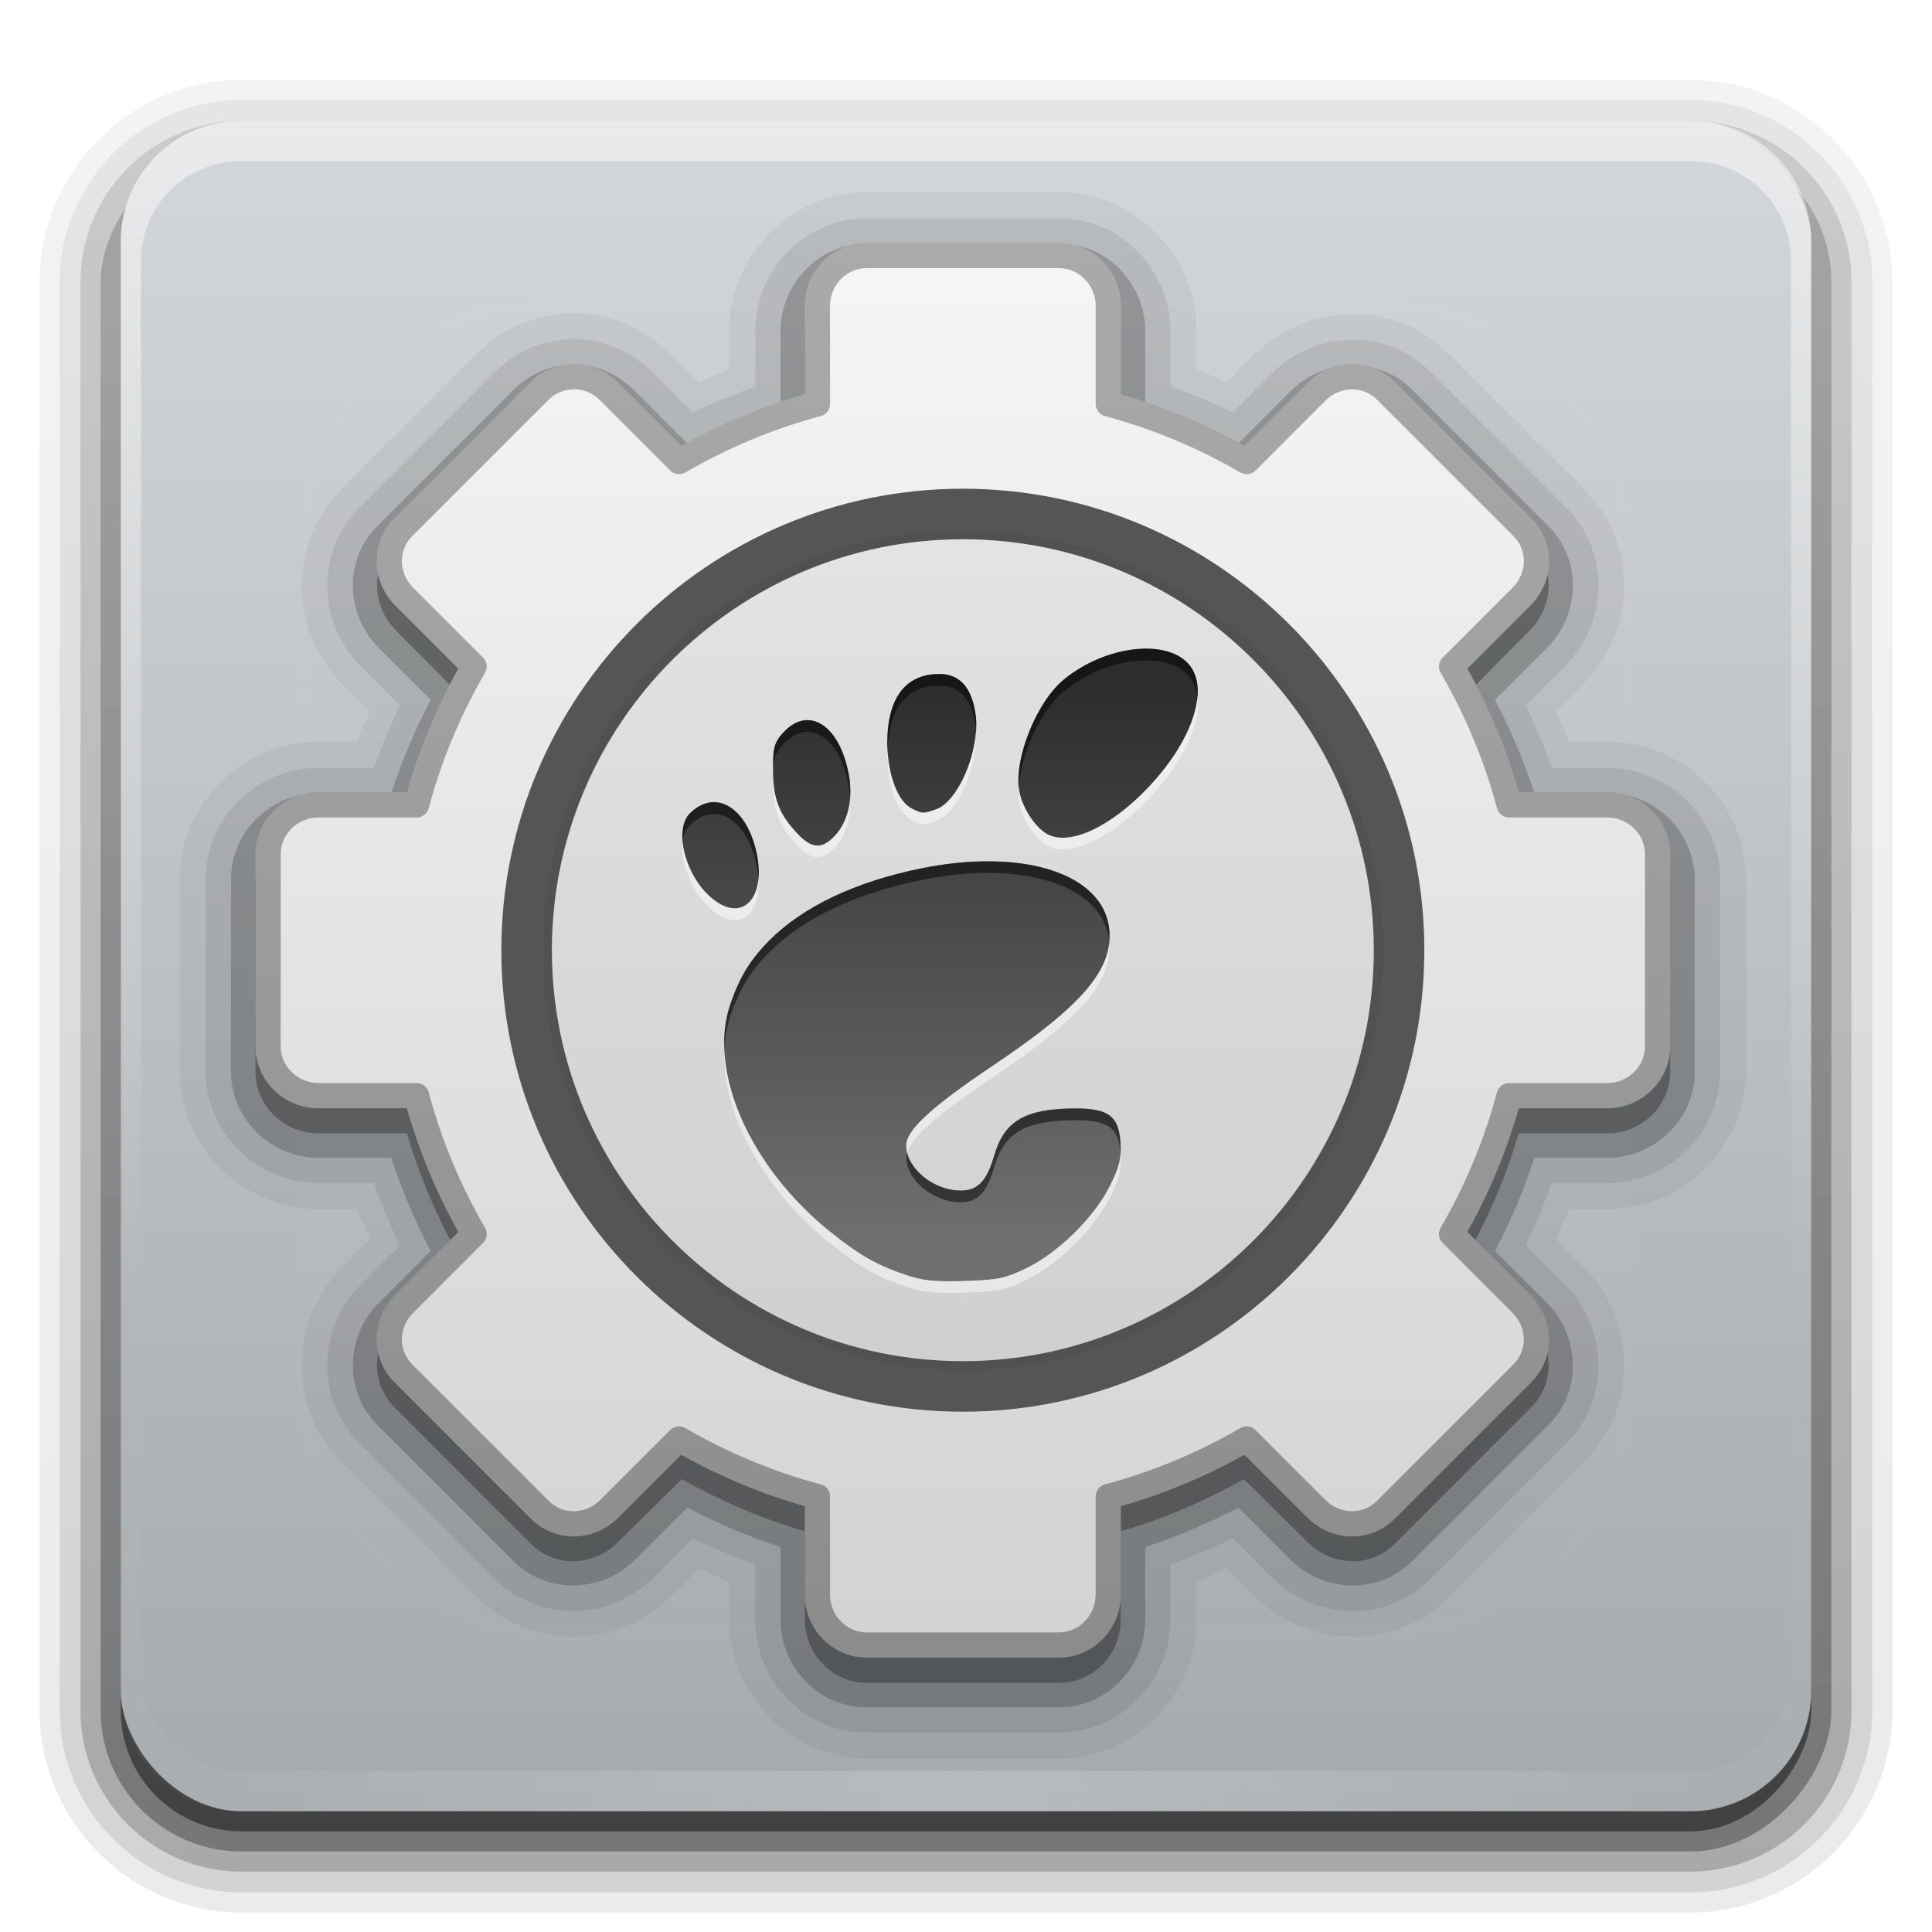 <?xml version="1.0" encoding="UTF-8" standalone="no"?>
<svg
   xmlns:dc="http://purl.org/dc/elements/1.1/"
   xmlns:cc="http://creativecommons.org/ns#"
   xmlns:rdf="http://www.w3.org/1999/02/22-rdf-syntax-ns#"
   xmlns:svg="http://www.w3.org/2000/svg"
   xmlns="http://www.w3.org/2000/svg"
   xmlns:xlink="http://www.w3.org/1999/xlink"
   id="svg2408"
   height="96"
   width="96"
   version="1.0">
  <defs
     id="defs2410">
    <linearGradient
       id="linearGradient4645">
      <stop
         id="stop4641"
         offset="0"
         style="stop-color:#3971ff;stop-opacity:1" />
      <stop
         id="stop4643"
         offset="1"
         style="stop-color:#1848a6;stop-opacity:1" />
    </linearGradient>
    <linearGradient
       gradientTransform="scale(1.006,0.994)"
       gradientUnits="userSpaceOnUse"
       id="ButtonShadow"
       y2="7.017"
       x2="45.448"
       y1="92.54"
       x1="45.448">
      <stop
         offset="0"
         style="stop-color:#000000;stop-opacity:1"
         id="stop3750" />
      <stop
         offset="1"
         style="stop-color:#000000;stop-opacity:0.588"
         id="stop3752" />
    </linearGradient>
    <linearGradient
       id="linearGradient3737">
      <stop
         offset="0"
         style="stop-color:#fefefe;stop-opacity:1"
         id="stop3739" />
      <stop
         offset="1"
         style="stop-color:#fefefe;stop-opacity:0"
         id="stop3741" />
    </linearGradient>
    <linearGradient
       id="linearGradient3700">
      <stop
         offset="0"
         style="stop-color:#a5aaaf;stop-opacity:1"
         id="stop3702" />
      <stop
         offset="1"
         style="stop-color:#d4d7d9;stop-opacity:1"
         id="stop3704" />
    </linearGradient>
    <filter
       id="filter3174"
       color-interpolation-filters="sRGB">
      <feGaussianBlur
         stdDeviation="1.71"
         id="feGaussianBlur3176" />
    </filter>
    <linearGradient
       gradientUnits="userSpaceOnUse"
       xlink:href="#linearGradient3737"
       id="linearGradient3188"
       y2="63.893"
       x2="36.357"
       y1="6"
       x1="36.357" />
    <filter
       id="filter3794"
       color-interpolation-filters="sRGB"
       height="1.384"
       width="1.384"
       y="-0.192"
       x="-0.192">
      <feGaussianBlur
         stdDeviation="5.28"
         id="feGaussianBlur3796" />
    </filter>
    <linearGradient
       gradientUnits="userSpaceOnUse"
       xlink:href="#linearGradient3737"
       id="linearGradient3613"
       y2="138.661"
       x2="48"
       y1="20.221"
       x1="48" />
    <radialGradient
       gradientTransform="matrix(1.157,0,0,0.996,-7.551,0.197)"
       gradientUnits="userSpaceOnUse"
       xlink:href="#linearGradient3737"
       id="radialGradient3619"
       fy="90.172"
       fx="48"
       r="42"
       cy="90.172"
       cx="48" />
    <clipPath
       id="clipPath3613">
      <rect
         style="fill:#fefefe;fill-opacity:1;fill-rule:nonzero;stroke:none"
         id="rect3615"
         y="6"
         x="6"
         ry="6"
         rx="6"
         height="84"
         width="84" />
    </clipPath>
    <linearGradient
       gradientUnits="userSpaceOnUse"
       xlink:href="#linearGradient3700"
       id="linearGradient3617"
       y2="5.988"
       x2="48"
       y1="90"
       x1="48" />
    <linearGradient
       gradientTransform="matrix(1.006,0,0,0.994,100,0)"
       gradientUnits="userSpaceOnUse"
       id="ButtonShadow-0"
       y2="7.017"
       x2="45.448"
       y1="92.54"
       x1="45.448">
      <stop
         offset="0"
         style="stop-color:#000000;stop-opacity:1"
         id="stop3750-8" />
      <stop
         offset="1"
         style="stop-color:#000000;stop-opacity:0.588"
         id="stop3752-5" />
    </linearGradient>
    <linearGradient
       gradientTransform="matrix(1.024,0,0,1.012,-1.143,-98.071)"
       gradientUnits="userSpaceOnUse"
       xlink:href="#ButtonShadow-0"
       id="linearGradient3780"
       y2="90.239"
       x2="32.251"
       y1="6.132"
       x1="32.251" />
    <linearGradient
       gradientTransform="matrix(1.024,0,0,1.012,-1.143,-98.071)"
       gradientUnits="userSpaceOnUse"
       xlink:href="#ButtonShadow-0"
       id="linearGradient3772"
       y2="90.239"
       x2="32.251"
       y1="6.132"
       x1="32.251" />
    <linearGradient
       gradientTransform="matrix(1.024,0,0,1.012,-1.143,-98.071)"
       gradientUnits="userSpaceOnUse"
       xlink:href="#ButtonShadow-0"
       id="linearGradient3725"
       y2="90.239"
       x2="32.251"
       y1="6.132"
       x1="32.251" />
    <linearGradient
       gradientTransform="translate(0,-97)"
       gradientUnits="userSpaceOnUse"
       xlink:href="#ButtonShadow-0"
       id="linearGradient3721"
       y2="90.239"
       x2="32.251"
       y1="6.132"
       x1="32.251" />
    <linearGradient
       gradientTransform="matrix(1.024,0,0,1.012,-1.143,-98.071)"
       gradientUnits="userSpaceOnUse"
       xlink:href="#ButtonShadow-0"
       id="linearGradient3026"
       y2="90.239"
       x2="32.251"
       y1="6.132"
       x1="32.251" />
    <linearGradient
       gradientTransform="matrix(0,1,-1,0,97,1)"
       gradientUnits="userSpaceOnUse"
       xlink:href="#linearGradient4086"
       id="linearGradient4111"
       y2="49"
       x2="72"
       y1="49"
       x1="-41" />
    <linearGradient
       id="linearGradient4086">
      <stop
         offset="0"
         style="stop-color:#bebebe;stop-opacity:1"
         id="stop4088" />
      <stop
         offset="1"
         style="stop-color:#ebebeb;stop-opacity:1"
         id="stop4098" />
    </linearGradient>
    <radialGradient
       gradientUnits="userSpaceOnUse"
       xlink:href="#linearGradient3841-9"
       id="radialGradient3847-1"
       fy="44"
       fx="48"
       r="16"
       cy="44"
       cx="48" />
    <linearGradient
       id="linearGradient3841-9">
      <stop
         offset="0"
         style="stop-color:#fefefe;stop-opacity:1"
         id="stop3843-9" />
      <stop
         offset="0.5"
         style="stop-color:#fefefe;stop-opacity:0.336"
         id="stop3849-7" />
      <stop
         offset="1"
         style="stop-color:#000000;stop-opacity:0.168"
         id="stop3845-4" />
    </linearGradient>
    <linearGradient
       gradientTransform="matrix(0,-1,1,0,0,97)"
       gradientUnits="userSpaceOnUse"
       xlink:href="#linearGradient3851-2"
       id="linearGradient3857-9"
       y2="48"
       x2="120"
       y1="48"
       x1="15" />
    <linearGradient
       id="linearGradient3851-2">
      <stop
         offset="0"
         style="stop-color:#000000;stop-opacity:1"
         id="stop3853-9" />
      <stop
         offset="1"
         style="stop-color:#000000;stop-opacity:0"
         id="stop3855-4" />
    </linearGradient>
    <linearGradient
       gradientTransform="matrix(0,-1,1,0,-1,97)"
       gradientUnits="userSpaceOnUse"
       xlink:href="#linearGradient4086"
       id="linearGradient4223"
       y2="49"
       x2="80"
       y1="49"
       x1="16" />
    <linearGradient
       xlink:href="#LO"
       id="linearGradient4586"
       gradientUnits="userSpaceOnUse"
       gradientTransform="matrix(0.209,0,0,0.207,-53.554,-1.035)"
       x1="319.208"
       y1="235.149"
       x2="657.653"
       y2="269.494" />
    <linearGradient
       id="LO"
       gradientUnits="userSpaceOnUse"
       x1="319.208"
       y1="235.149"
       x2="657.653"
       y2="269.494">
      <stop
         style="stop-color:#e54c18"
         offset="0"
         id="stop12" />
      <stop
         style="stop-color:#fec350"
         offset="1"
         id="stop14" />
    </linearGradient>
    <linearGradient
       xlink:href="#a-5"
       id="linearGradient4582"
       x1="10.973"
       y1="24"
       x2="36.937"
       y2="24"
       gradientUnits="userSpaceOnUse"
       gradientTransform="matrix(2.374,0,0,2.376,-8.677,-8.035)" />
    <linearGradient
       gradientUnits="userSpaceOnUse"
       x2="0"
       y2="503.8"
       y1="542.8"
       id="a-5">
      <stop
         stop-color="#2a2c2f"
         id="stop21" />
      <stop
         stop-color="#424649"
         offset="1"
         id="stop23" />
    </linearGradient>
    <filter
       style="color-interpolation-filters:sRGB"
       id="filter4244">
      <feGaussianBlur
         id="feGaussianBlur4246"
         stdDeviation="1.568" />
    </filter>
    <linearGradient
       gradientTransform="matrix(0.822,0,0,0.822,-61.071,53.381)"
       gradientUnits="userSpaceOnUse"
       xlink:href="#linearGradient7450"
       id="linearGradient3846"
       y2="5.597"
       x2="57.518"
       y1="90"
       x1="57.518" />
    <linearGradient
       id="linearGradient7450">
      <stop
         offset="0"
         style="stop-color:#e3e3e3;stop-opacity:1"
         id="stop7452" />
      <stop
         offset="1"
         style="stop-color:#939393;stop-opacity:1"
         id="stop7454" />
    </linearGradient>
    <linearGradient
       gradientUnits="userSpaceOnUse"
       y2="48.215"
       x2="77.643"
       y1="48.215"
       x1="17.659"
       id="linearGradient4583"
       xlink:href="#linearGradient7450" />
    <linearGradient
       gradientUnits="userSpaceOnUse"
       y2="48.215"
       x2="77.643"
       y1="48.215"
       x1="17.659"
       id="linearGradient4591"
       xlink:href="#linearGradient3841-9" />
    <linearGradient
       gradientTransform="matrix(0.695,0,0,0.693,17.631,13.305)"
       gradientUnits="userSpaceOnUse"
       xlink:href="#ButtonShadow"
       id="linearGradient2905"
       y2="76.444"
       x2="36.182"
       y1="19.556"
       x1="36.182" />
    <linearGradient
       gradientUnits="userSpaceOnUse"
       y2="71.915"
       x2="-27.488"
       y1="81.472"
       x1="-27.42"
       id="linearGradient4647"
       xlink:href="#linearGradient4645" />
    <linearGradient
       xlink:href="#o"
       x1="86.133"
       y1="105.1"
       gradientTransform="matrix(0.341,0,0,0.341,34.783,94.593)"
       x2="84.639"
       gradientUnits="userSpaceOnUse"
       y2="20.895"
       id="q">
      <stop
         id="stop27"
         offset="0"
         stop-color="#e5e5e5" />
      <stop
         id="stop29"
         offset="1"
         stop-color="#ababab" />
    </linearGradient>
    <linearGradient
       x1="20.759"
       y1="1"
       gradientTransform="matrix(1.051,0,0,1.051,31.383,91.904)"
       x2="20.759"
       gradientUnits="userSpaceOnUse"
       y2="45.017"
       id="p">
      <stop
         id="stop32"
         offset="0"
         stop-color="#f6f6f6" />
      <stop
         id="stop34"
         offset="1"
         stop-color="#d2d2d2" />
    </linearGradient>
    <linearGradient
       x1="37.201"
       y1="1"
       gradientTransform="matrix(1.051,0,0,1.051,31.383,91.904)"
       x2="37.201"
       gradientUnits="userSpaceOnUse"
       y2="45"
       id="o">
      <stop
         id="stop37"
         offset="0"
         stop-color="#aaa" />
      <stop
         id="stop39"
         offset="1"
         stop-color="#8c8c8c" />
    </linearGradient>
    <linearGradient
       y2="45"
       x2="37.201"
       y1="1"
       x1="37.201"
       gradientTransform="matrix(1.051,0,0,1.051,31.383,91.904)"
       gradientUnits="userSpaceOnUse"
       id="linearGradient4765"
       xlink:href="#o" />
  </defs>
  <g
     style="display:none"
     id="layer2">
    <rect
       style="opacity:0.9;fill:url(#ButtonShadow);fill-opacity:1;fill-rule:nonzero;stroke:none;filter:url(#filter3174)"
       id="rect3745"
       y="7"
       x="5"
       ry="6"
       rx="6"
       height="85"
       width="86" />
  </g>
  <g
     id="layer3">
    <path
       style="opacity:0.08;fill:url(#linearGradient3026);fill-opacity:1;fill-rule:nonzero;stroke:none;display:inline"
       id="path3786"
       transform="scale(1,-1)"
       d="m 12,-95.031 c -5.511,0 -10.031,4.52 -10.031,10.031 l 0,71 c 0,5.511 4.52,10.031 10.031,10.031 l 72,0 c 5.511,0 10.031,-4.52 10.031,-10.031 l 0,-71 c 0,-5.511 -4.52,-10.031 -10.031,-10.031 l -72,0 z" />
    <path
       style="opacity:0.1;fill:url(#linearGradient3780);fill-opacity:1;fill-rule:nonzero;stroke:none;display:inline"
       id="path3778"
       transform="scale(1,-1)"
       d="m 12,-94.031 c -4.972,0 -9.031,4.06 -9.031,9.031 l 0,71 c 0,4.972 4.06,9.031 9.031,9.031 l 72,0 c 4.972,0 9.031,-4.06 9.031,-9.031 l 0,-71 c 0,-4.972 -4.06,-9.031 -9.031,-9.031 l -72,0 z" />
    <path
       style="opacity:0.2;fill:url(#linearGradient3772);fill-opacity:1;fill-rule:nonzero;stroke:none;display:inline"
       id="path3770"
       transform="scale(1,-1)"
       d="m 12,-93 c -4.409,0 -8,3.591 -8,8 l 0,71 c 0,4.409 3.591,8 8,8 l 72,0 c 4.409,0 8,-3.591 8,-8 l 0,-71 c 0,-4.409 -3.591,-8 -8,-8 l -72,0 z" />
    <rect
       style="opacity:0.3;fill:url(#linearGradient3725);fill-opacity:1;fill-rule:nonzero;stroke:none;display:inline"
       id="rect3723"
       transform="scale(1,-1)"
       y="-92"
       x="5"
       ry="7"
       rx="7"
       height="85"
       width="86" />
    <rect
       style="opacity:0.45;fill:url(#linearGradient3721);fill-opacity:1;fill-rule:nonzero;stroke:none;display:inline"
       id="rect3716"
       transform="scale(1,-1)"
       y="-91"
       x="6"
       ry="6"
       rx="6"
       height="84"
       width="84" />
  </g>
  <g
     id="layer1">
    <rect
       style="fill:url(#linearGradient3617);fill-opacity:1;fill-rule:nonzero;stroke:none"
       id="rect2419"
       y="6"
       x="6"
       ry="6"
       rx="6"
       height="84"
       width="84" />
    <path
       style="opacity:0.5;fill:url(#linearGradient3188);fill-opacity:1;fill-rule:nonzero;stroke:none"
       id="rect3728"
       d="M 12,6 C 8.676,6 6,8.676 6,12 l 0,2 0,68 0,2 c 0,0.335 0.041,0.651 0.094,0.969 0.049,0.296 0.097,0.597 0.188,0.875 0.01,0.03 0.021,0.064 0.031,0.094 0.099,0.288 0.235,0.547 0.375,0.812 0.145,0.274 0.316,0.536 0.5,0.781 0.184,0.246 0.374,0.473 0.594,0.688 0.44,0.428 0.943,0.815 1.5,1.094 0.279,0.14 0.573,0.247 0.875,0.344 -0.256,-0.1 -0.487,-0.236 -0.719,-0.375 -0.007,-0.004 -0.024,0.004 -0.031,0 -0.032,-0.019 -0.062,-0.043 -0.094,-0.062 -0.12,-0.077 -0.231,-0.164 -0.344,-0.25 -0.106,-0.081 -0.213,-0.161 -0.312,-0.25 C 8.478,88.557 8.309,88.373 8.156,88.188 8.049,88.057 7.938,87.922 7.844,87.781 7.819,87.743 7.805,87.695 7.781,87.656 7.716,87.553 7.651,87.452 7.594,87.344 7.493,87.149 7.388,86.928 7.312,86.719 7.305,86.697 7.289,86.678 7.281,86.656 7.249,86.564 7.245,86.469 7.219,86.375 7.188,86.268 7.148,86.172 7.125,86.062 7.052,85.721 7,85.364 7,85 L 7,83 7,15 7,13 C 7,10.218 9.218,8 12,8 l 2,0 68,0 2,0 c 2.782,0 5,2.218 5,5 l 0,2 0,68 0,2 c 0,0.364 -0.052,0.721 -0.125,1.062 -0.044,0.207 -0.088,0.398 -0.156,0.594 -0.008,0.022 -0.023,0.041 -0.031,0.062 -0.063,0.174 -0.138,0.367 -0.219,0.531 -0.042,0.083 -0.079,0.17 -0.125,0.25 -0.055,0.097 -0.127,0.188 -0.188,0.281 -0.094,0.141 -0.205,0.276 -0.312,0.406 -0.143,0.174 -0.303,0.347 -0.469,0.5 -0.011,0.01 -0.02,0.021 -0.031,0.031 -0.138,0.126 -0.285,0.234 -0.438,0.344 -0.103,0.073 -0.204,0.153 -0.312,0.219 -0.007,0.004 -0.024,-0.004 -0.031,0 -0.232,0.139 -0.463,0.275 -0.719,0.375 0.302,-0.097 0.596,-0.204 0.875,-0.344 0.557,-0.279 1.06,-0.666 1.5,-1.094 0.22,-0.214 0.409,-0.442 0.594,-0.688 0.184,-0.246 0.355,-0.508 0.5,-0.781 0.14,-0.265 0.276,-0.525 0.375,-0.812 0.01,-0.031 0.021,-0.063 0.031,-0.094 0.09,-0.278 0.139,-0.579 0.188,-0.875 C 89.959,84.651 90,84.335 90,84 l 0,-2 0,-68 0,-2 C 90,8.676 87.324,6 84,6 L 12,6 z" />
    <path
       style="opacity:0.2;fill:url(#radialGradient3619);fill-opacity:1;fill-rule:nonzero;stroke:none"
       id="path3615"
       d="M 12,90 C 8.676,90 6,87.324 6,84 L 6,82 6,14 6,12 c 0,-0.335 0.041,-0.651 0.094,-0.969 0.049,-0.296 0.097,-0.597 0.188,-0.875 C 6.291,10.126 6.302,10.093 6.312,10.062 6.411,9.775 6.547,9.515 6.688,9.25 6.832,8.976 7.003,8.714 7.188,8.469 7.372,8.223 7.561,7.995 7.781,7.781 8.221,7.353 8.724,6.967 9.281,6.688 9.56,6.548 9.855,6.441 10.156,6.344 9.9,6.444 9.67,6.58 9.438,6.719 c -0.007,0.004 -0.024,-0.004 -0.031,0 -0.032,0.019 -0.062,0.043 -0.094,0.062 -0.12,0.077 -0.231,0.164 -0.344,0.25 -0.106,0.081 -0.213,0.161 -0.312,0.25 C 8.478,7.443 8.309,7.627 8.156,7.812 8.049,7.943 7.938,8.078 7.844,8.219 7.819,8.257 7.805,8.305 7.781,8.344 7.716,8.447 7.651,8.548 7.594,8.656 7.493,8.851 7.388,9.072 7.312,9.281 7.305,9.303 7.289,9.322 7.281,9.344 7.249,9.436 7.245,9.531 7.219,9.625 7.188,9.732 7.148,9.828 7.125,9.938 7.052,10.279 7,10.636 7,11 l 0,2 0,68 0,2 c 0,2.782 2.218,5 5,5 l 2,0 68,0 2,0 c 2.782,0 5,-2.218 5,-5 l 0,-2 0,-68 0,-2 C 89,10.636 88.948,10.279 88.875,9.938 88.831,9.731 88.787,9.54 88.719,9.344 88.711,9.322 88.695,9.303 88.688,9.281 88.625,9.108 88.549,8.914 88.469,8.75 88.427,8.667 88.39,8.58 88.344,8.5 88.289,8.403 88.217,8.312 88.156,8.219 88.062,8.078 87.951,7.943 87.844,7.812 87.701,7.638 87.541,7.466 87.375,7.312 87.364,7.302 87.355,7.291 87.344,7.281 87.205,7.156 87.059,7.047 86.906,6.938 86.804,6.864 86.702,6.784 86.594,6.719 c -0.007,-0.004 -0.024,0.004 -0.031,0 -0.232,-0.139 -0.463,-0.275 -0.719,-0.375 0.302,0.097 0.596,0.204 0.875,0.344 0.557,0.279 1.06,0.666 1.5,1.094 0.22,0.214 0.409,0.442 0.594,0.688 0.184,0.246 0.355,0.508 0.5,0.781 0.14,0.265 0.276,0.525 0.375,0.812 0.01,0.031 0.021,0.063 0.031,0.094 0.09,0.278 0.139,0.579 0.188,0.875 C 89.959,11.349 90,11.665 90,12 l 0,2 0,68 0,2 c 0,3.324 -2.676,6 -6,6 l -72,0 z" />
  </g>
  <g
     id="layer5">
    <rect
       style="opacity:0.1;fill:url(#linearGradient3613);fill-opacity:1;fill-rule:nonzero;stroke:#fefefe;stroke-width:0.5;stroke-linecap:round;stroke-linejoin:miter;stroke-miterlimit:4;stroke-dasharray:none;stroke-dashoffset:0;stroke-opacity:1;filter:url(#filter3794)"
       id="rect3171"
       clip-path="url(#clipPath3613)"
       y="15"
       x="15"
       ry="12"
       rx="12"
       height="66"
       width="66" />
  </g>
  <g
     id="layer3-3"
     transform="matrix(1.217,0,0,1.217,-11.119,-9.626)">
    <g
       transform="matrix(2,0,0,2,-18.993,-23.501)"
       id="g4688" />
    <g
       transform="matrix(1.255,0,0,1.255,-22.602,-98.978)"
       id="g4755">
      <path
         style="display:block;opacity:0.05;stroke-width:0.822"
         d="m 53.481,91.426 c -2.492,0 -4.469,2.089 -4.469,4.52 v 1.233 c -0.332,0.129 -0.65,0.291 -0.976,0.437 l -0.898,-0.898 c -0.727,-0.727 -1.818,-1.35 -3.133,-1.361 -1.149,-0.01 -2.307,0.432 -3.185,1.31 l -4.444,4.442 c -1.765,1.765 -1.647,4.619 0.051,6.318 l 0.899,0.899 c -0.146,0.326 -0.308,0.644 -0.437,0.976 h -1.233 c -2.431,0 -4.52,1.977 -4.52,4.469 v 6.267 c 0,2.492 2.089,4.469 4.52,4.469 h 1.233 c 0.129,0.332 0.291,0.65 0.437,0.976 l -0.899,0.899 c -1.699,1.699 -1.817,4.553 -0.051,6.318 l 4.443,4.443 c 1.765,1.765 4.619,1.648 6.318,-0.051 l 0.899,-0.9 c 0.326,0.145 0.644,0.307 0.976,0.436 v 1.233 c 0,2.431 1.977,4.52 4.469,4.52 h 6.267 c 2.492,0 4.469,-2.089 4.469,-4.52 v -1.233 c 0.332,-0.129 0.65,-0.291 0.976,-0.437 l 0.899,0.899 c 1.699,1.699 4.553,1.817 6.318,0.051 l 4.442,-4.444 c 1.765,-1.765 1.647,-4.619 -0.051,-6.318 l -0.898,-0.899 c 0.145,-0.326 0.307,-0.644 0.436,-0.976 h 1.233 c 2.431,0 4.52,-1.977 4.52,-4.469 v -6.267 c 0,-2.491 -2.089,-4.469 -4.52,-4.469 h -1.233 c -0.129,-0.334 -0.292,-0.652 -0.437,-0.977 l 0.899,-0.899 c 1.699,-1.699 1.817,-4.553 0.051,-6.318 l -4.444,-4.442 c -1.765,-1.765 -4.619,-1.648 -6.318,0.051 l -0.899,0.898 c -0.326,-0.145 -0.644,-0.307 -0.976,-0.436 v -1.233 c 0,-2.431 -1.977,-4.52 -4.469,-4.52 h -6.267 z m 3.133,21.524 c 2.233,0 3.955,1.722 3.955,3.955 0,2.233 -1.722,3.955 -3.955,3.955 -2.233,0 -3.955,-1.722 -3.955,-3.955 0,-2.233 1.722,-3.955 3.955,-3.955 z"
         display="block"
         id="path108" />
      <path
         style="display:block;opacity:0.08;stroke-width:0.822"
         d="m 53.481,92.273 c -2.026,0 -3.621,1.69 -3.621,3.673 v 1.798 c -0.696,0.252 -1.375,0.528 -2.029,0.848 l -1.285,-1.285 c -0.599,-0.599 -1.484,-1.096 -2.543,-1.105 -0.937,-0.007 -1.881,0.34 -2.594,1.054 l -4.443,4.443 c -1.431,1.431 -1.33,3.755 0.051,5.137 l 1.284,1.284 c -0.32,0.654 -0.596,1.333 -0.848,2.029 h -1.798 c -1.983,0 -3.673,1.595 -3.673,3.621 v 6.267 c 0,2.026 1.69,3.621 3.673,3.621 h 1.798 c 0.252,0.696 0.528,1.375 0.848,2.029 l -1.284,1.284 c -1.381,1.381 -1.483,3.706 -0.051,5.137 l 4.443,4.443 c 1.431,1.431 3.755,1.33 5.137,-0.051 l 1.284,-1.284 c 0.654,0.32 1.333,0.596 2.029,0.848 v 1.798 c 0,1.983 1.595,3.673 3.621,3.673 h 6.267 c 2.026,0 3.621,-1.69 3.621,-3.673 v -1.798 c 0.696,-0.252 1.375,-0.528 2.029,-0.848 l 1.285,1.284 c 1.382,1.382 3.706,1.482 5.137,0.051 l 4.443,-4.443 c 1.431,-1.431 1.33,-3.755 -0.051,-5.137 l -1.285,-1.285 c 0.32,-0.654 0.596,-1.333 0.848,-2.029 h 1.798 c 1.983,0 3.673,-1.595 3.673,-3.621 v -6.267 c 0,-2.026 -1.69,-3.621 -3.673,-3.621 h -1.798 c -0.252,-0.696 -0.528,-1.376 -0.847,-2.03 l 1.284,-1.284 c 1.381,-1.381 1.483,-3.706 0.051,-5.137 l -4.443,-4.443 c -1.431,-1.431 -3.755,-1.33 -5.137,0.051 l -1.284,1.284 c -0.654,-0.319 -1.334,-0.595 -2.029,-0.847 v -1.798 c 0,-1.983 -1.595,-3.673 -3.621,-3.673 h -6.267 z m 3.133,19.828 c 2.676,0 4.803,2.127 4.803,4.803 0,2.676 -2.127,4.803 -4.803,4.803 -2.676,0 -4.803,-2.127 -4.803,-4.803 0,-2.676 2.127,-4.803 4.803,-4.803 z"
         display="block"
         id="path110" />
      <path
         style="display:block;opacity:0.2;stroke-width:0.822"
         d="m 53.481,93.095 c -1.56,0 -2.8,1.315 -2.8,2.851 v 2.363 c -1.054,0.344 -2.071,0.78 -3.031,1.284 l -1.695,-1.695 c -0.48,-0.48 -1.16,-0.867 -1.952,-0.873 -0.72,-0.006 -1.451,0.27 -2.003,0.822 l -4.443,4.443 c -1.098,1.098 -1.017,2.887 0.051,3.955 l 1.695,1.695 c -0.504,0.959 -0.94,1.976 -1.284,3.031 h -2.363 c -1.536,0 -2.851,1.24 -2.851,2.8 v 6.267 c 0,1.56 1.315,2.8 2.851,2.8 h 2.363 c 0.344,1.054 0.78,2.071 1.284,3.031 l -1.695,1.695 c -1.069,1.069 -1.149,2.858 -0.051,3.955 l 4.443,4.443 c 1.098,1.098 2.887,1.017 3.955,-0.051 l 1.695,-1.695 c 0.959,0.504 1.976,0.94 3.031,1.284 v 2.363 c 0,1.536 1.24,2.851 2.8,2.851 h 6.267 c 1.56,0 2.8,-1.315 2.8,-2.851 v -2.363 c 1.054,-0.344 2.071,-0.78 3.031,-1.284 l 1.695,1.695 c 1.069,1.069 2.858,1.149 3.955,0.051 l 4.443,-4.443 c 1.098,-1.098 1.017,-2.887 -0.051,-3.955 l -1.695,-1.695 c 0.504,-0.959 0.94,-1.976 1.284,-3.031 h 2.363 c 1.536,0 2.851,-1.24 2.851,-2.8 v -6.267 c 0,-1.56 -1.315,-2.8 -2.851,-2.8 h -2.363 c -0.344,-1.054 -0.78,-2.071 -1.284,-3.031 l 1.695,-1.695 c 1.069,-1.069 1.149,-2.858 0.051,-3.955 l -4.442,-4.445 c -1.098,-1.098 -2.887,-1.017 -3.955,0.051 l -1.695,1.695 c -0.958,-0.505 -1.975,-0.94 -3.03,-1.285 v -2.363 c 0,-1.536 -1.24,-2.851 -2.8,-2.851 h -6.267 z m 3.133,18.184 c 3.121,0 5.625,2.504 5.625,5.625 0,3.121 -2.504,5.625 -5.625,5.625 -3.121,0 -5.625,-2.504 -5.625,-5.625 0,-3.121 2.504,-5.625 5.625,-5.625 z"
         display="block"
         id="path112" />
      <path
         style="display:block;opacity:0.3;stroke-width:0.822"
         d="m 53.481,93.892 c -1.12,0 -2.004,0.935 -2.004,2.055 v 2.877 c -1.412,0.404 -2.753,0.993 -4.007,1.695 l -2.08,-2.055 c -0.375,-0.375 -0.848,-0.638 -1.387,-0.642 -0.518,-0.004 -1.038,0.19 -1.438,0.591 l -4.443,4.443 c -0.79,0.79 -0.734,2.04 0.051,2.825 l 2.055,2.08 c -0.702,1.254 -1.291,2.595 -1.695,4.007 h -2.877 c -1.12,0 -2.055,0.884 -2.055,2.003 v 6.267 c 0,1.119 0.935,2.003 2.055,2.003 h 2.877 c 0.404,1.412 0.993,2.753 1.695,4.007 l -2.055,2.08 c -0.785,0.785 -0.841,2.036 -0.051,2.825 l 4.443,4.443 c 0.79,0.79 2.04,0.734 2.825,-0.051 l 2.08,-2.055 c 1.254,0.703 2.595,1.292 4.007,1.695 v 2.877 c 0,1.12 0.884,2.055 2.003,2.055 h 6.267 c 1.119,0 2.003,-0.935 2.003,-2.055 v -2.877 c 1.412,-0.404 2.753,-0.993 4.007,-1.695 l 2.08,2.055 c 0.785,0.785 2.036,0.841 2.825,0.051 l 4.443,-4.443 c 0.79,-0.79 0.734,-2.04 -0.051,-2.825 l -2.055,-2.08 c 0.702,-1.254 1.291,-2.595 1.695,-4.007 h 2.877 c 1.12,0 2.055,-0.884 2.055,-2.003 v -6.267 c 0,-1.119 -0.935,-2.003 -2.055,-2.003 h -2.877 c -0.404,-1.412 -0.993,-2.753 -1.695,-4.007 l 2.055,-2.08 c 0.785,-0.785 0.841,-2.036 0.051,-2.825 l -4.443,-4.443 c -0.79,-0.79 -2.04,-0.734 -2.825,0.051 l -2.08,2.055 C 64.503,99.818 63.163,99.228 61.751,98.825 v -2.877 c 0,-1.12 -0.884,-2.055 -2.003,-2.055 h -6.267 z m 3.133,16.592 c 3.547,0 6.421,2.874 6.421,6.421 0,3.547 -2.874,6.421 -6.421,6.421 -3.547,0 -6.421,-2.874 -6.421,-6.421 0,-3.547 2.874,-6.421 6.421,-6.421 z"
         display="block"
         id="path114" />
      <path
         style="display:block;fill:url(#p);stroke:url(#linearGradient4765);stroke-width:0.822;stroke-linejoin:round"
         d="m 53.493,93.481 c -0.89,0 -1.61,0.738 -1.61,1.643 v 3.187 c -1.59,0.424 -3.11,1.064 -4.501,1.873 l -2.267,-2.267 c -0.32,-0.32 -0.703,-0.489 -1.117,-0.493 -0.414,-0.004 -0.835,0.145 -1.15,0.46 l -4.435,4.435 c -0.629,0.629 -0.607,1.627 0.033,2.267 l 2.267,2.267 c -0.809,1.39 -1.449,2.91 -1.873,4.501 h -3.187 c -0.905,0 -1.643,0.72 -1.643,1.61 v 6.242 c 0,0.89 0.738,1.61 1.643,1.61 h 3.187 c 0.424,1.591 1.064,3.11 1.873,4.501 l -2.267,2.267 c -0.64,0.64 -0.662,1.638 -0.033,2.267 l 4.435,4.435 c 0.629,0.629 1.627,0.607 2.267,-0.033 l 2.267,-2.267 c 1.39,0.809 2.91,1.449 4.501,1.873 v 3.187 c 0,0.905 0.72,1.643 1.61,1.643 h 6.242 c 0.89,0 1.61,-0.738 1.61,-1.643 v -3.187 c 1.59,-0.424 3.11,-1.064 4.501,-1.873 l 2.267,2.267 c 0.64,0.64 1.638,0.662 2.267,0.033 l 4.435,-4.435 c 0.629,-0.629 0.607,-1.627 -0.033,-2.267 l -2.267,-2.267 c 0.809,-1.39 1.449,-2.91 1.873,-4.501 h 3.187 c 0.905,0 1.643,-0.72 1.643,-1.61 v -6.242 c 0,-0.89 -0.738,-1.61 -1.643,-1.61 h -3.187 c -0.422,-1.59 -1.063,-3.109 -1.871,-4.5 l 2.267,-2.267 c 0.64,-0.64 0.662,-1.638 0.033,-2.267 l -4.435,-4.435 c -0.629,-0.629 -1.627,-0.607 -2.267,0.033 l -2.267,2.267 c -1.39,-0.809 -2.91,-1.449 -4.501,-1.873 v -3.187 c 0,-0.905 -0.72,-1.643 -1.61,-1.643 h -6.242 z"
         display="block"
         id="path116" />
      <path
         style="fill:none;stroke:#555556;stroke-width:1.644;stroke-opacity:1"
         d="m 56.614,101.891 c -7.825,0 -14.192,6.366 -14.192,14.192 0,7.825 6.366,14.192 14.192,14.192 7.825,0 14.192,-6.366 14.192,-14.192 0,-7.825 -6.367,-14.192 -14.192,-14.192 z"
         id="path118" />
      <path
         style="opacity:0.05;stroke-width:0.822"
         d="m 56.614,102.416 c -7.536,0 -13.667,6.131 -13.667,13.666 0,7.536 6.131,13.666 13.667,13.666 7.536,0 13.667,-6.131 13.667,-13.666 0,-7.536 -6.131,-13.666 -13.667,-13.666 z"
         id="path120" />
    </g>
    <g
       transform="matrix(0.582,0,0,0.582,17.828,20.193)"
       id="g4611">
      <path
         d="m 48.725,68.376 c -2.133,-0.71 -3.374,-1.415 -5.469,-3.107 -5.623,-4.541 -8.55,-11.237 -6.957,-15.914 0.658,-1.932 1.408,-3.157 2.766,-4.514 2.357,-2.357 6.032,-4.095 10.625,-5.026 7.133,-1.445 12.75,0.357 13.189,4.232 0.319,2.813 -1.846,5.374 -8.085,9.565 -4.429,2.975 -6.155,4.561 -6.155,5.656 0,1.574 1.915,3.151 3.824,3.151 1.205,0 1.824,-0.649 2.357,-2.471 0.705,-2.413 2.147,-3.264 5.584,-3.296 2.407,-0.022 3.155,0.534 3.265,2.429 0.065,1.11 -0.071,1.67 -0.729,2.998 -1.078,2.177 -3.604,4.676 -5.825,5.763 -1.516,0.742 -1.984,0.841 -4.333,0.92 -2.05,0.068 -2.95,-0.017 -4.056,-0.385 z M 34.922,41.846 c -1.818,-1.587 -2.6,-4.755 -1.455,-5.894 1.745,-1.735 3.959,-0.457 4.663,2.692 0.742,3.319 -1.039,5.096 -3.208,3.201 z m 6.128,-4.422 c -1.303,-1.365 -1.737,-2.445 -1.749,-4.354 -0.01,-1.619 -0.012,-2.065 0.84,-2.913 1.691,-1.681 3.815,-0.431 4.47,3.09 0.322,1.732 -0.041,3.3 -0.997,4.306 -0.882,0.928 -1.589,0.892 -2.564,-0.129 z m 17.506,0.005 c -0.842,-0.44 -1.762,-1.826 -1.98,-2.983 -0.423,-2.244 1.193,-6.312 3.139,-7.898 3.176,-2.587 7.862,-2.898 9.057,-0.6 0.972,1.869 -0.309,5.198 -3.155,8.195 -2.634,2.774 -5.494,4.105 -7.062,3.286 z m -9.503,-1.794 c -1.007,-0.483 -1.733,-2.392 -1.739,-4.572 -0.009,-3.183 1.26,-4.88 3.65,-4.882 1.458,-0.001 2.306,0.979 2.554,2.952 0.303,2.411 -1.22,5.997 -2.776,6.536 -0.939,0.326 -0.941,0.326 -1.689,-0.034 z"
         id="path3456"
         style="display:inline;opacity:0.8;fill:url(#linearGradient2905);fill-opacity:1;stroke:none;stroke-width:0.822" />
      <path
         d="m 65.627,24.4 c -1.852,-0.044 -4.121,0.702 -5.907,2.157 -1.86,1.515 -3.421,5.286 -3.185,7.577 0.128,-2.29 1.531,-5.408 3.185,-6.755 3.176,-2.587 7.846,-2.914 9.041,-0.616 0.157,0.302 0.266,0.656 0.308,1.027 0.061,-0.702 -0.04,-1.333 -0.308,-1.849 -0.523,-1.005 -1.693,-1.507 -3.133,-1.541 z m -14.666,1.772 c -2.39,0.002 -3.656,1.697 -3.647,4.88 4.66e-4,0.162 0.017,0.33 0.026,0.488 0.084,-2.954 1.322,-4.544 3.621,-4.546 1.458,-0.001 2.321,0.981 2.568,2.954 0.009,0.075 -0.006,0.154 0,0.231 0.023,-0.365 0.042,-0.721 0,-1.053 -0.248,-1.973 -1.11,-2.955 -2.568,-2.954 z m -9.169,3.236 c -0.555,-0.027 -1.115,0.219 -1.644,0.745 -0.81,0.805 -0.855,1.292 -0.848,2.723 0.035,-0.848 0.208,-1.265 0.848,-1.901 1.691,-1.681 3.814,-0.439 4.469,3.082 0.053,0.286 0.061,0.573 0.077,0.848 0.041,-0.524 0.03,-1.095 -0.077,-1.669 -0.45,-2.421 -1.604,-3.768 -2.825,-3.827 z m -6.601,5.753 c -0.577,-0.011 -1.175,0.254 -1.721,0.796 -0.429,0.427 -0.579,1.145 -0.514,1.952 0.064,-0.46 0.237,-0.855 0.514,-1.13 1.745,-1.735 3.945,-0.452 4.649,2.697 0.08,0.358 0.13,0.682 0.154,1.002 0.044,-0.537 -3.1e-4,-1.135 -0.154,-1.824 -0.484,-2.165 -1.66,-3.468 -2.928,-3.493 z m 19.52,4.161 c -1.536,-0.026 -3.225,0.127 -5.008,0.488 -4.593,0.931 -8.276,2.677 -10.633,5.034 -1.357,1.357 -2.116,2.588 -2.774,4.52 -0.332,0.974 -0.455,2.022 -0.411,3.133 0.035,-0.813 0.162,-1.581 0.411,-2.312 0.658,-1.932 1.417,-3.163 2.774,-4.52 2.357,-2.357 6.04,-4.103 10.633,-5.034 7.133,-1.445 12.737,0.363 13.176,4.238 0.018,-0.273 0.031,-0.545 0,-0.822 -0.329,-2.906 -3.558,-4.647 -8.168,-4.726 z m 5.702,17.337 c -3.436,0.032 -4.894,0.875 -5.599,3.288 -0.533,1.822 -1.158,2.466 -2.363,2.466 -1.704,0 -3.402,-1.257 -3.75,-2.645 -0.032,0.114 -0.051,0.23 -0.051,0.334 0,1.574 1.892,3.133 3.801,3.133 1.205,0 1.83,-0.643 2.363,-2.466 0.705,-2.413 2.163,-3.256 5.599,-3.288 2.371,-0.022 3.134,0.509 3.262,2.337 0.014,-0.229 0.016,-0.467 0,-0.745 C 63.565,57.179 62.82,56.638 60.413,56.66 Z"
         id="path3873"
         style="display:inline;opacity:0.5;fill:#000000;fill-opacity:1;stroke:none;stroke-width:0.822" />
      <path
         d="m 69.069,27.791 c -0.16,1.837 -1.383,4.176 -3.442,6.344 -2.634,2.774 -5.496,4.106 -7.063,3.288 -0.842,-0.44 -1.759,-1.822 -1.978,-2.979 -0.019,-0.099 -0.04,-0.203 -0.051,-0.308 -0.023,0.404 -0.012,0.793 0.051,1.13 0.218,1.157 1.136,2.54 1.978,2.979 1.567,0.819 4.429,-0.514 7.063,-3.288 2.385,-2.512 3.661,-5.242 3.442,-7.166 z m -15.539,2.389 c -0.143,2.289 -1.458,5.031 -2.8,5.496 -0.939,0.326 -0.921,0.308 -1.669,-0.051 -0.932,-0.447 -1.618,-2.109 -1.721,-4.084 -0.003,0.116 -0.026,0.213 -0.026,0.334 0.006,2.179 0.74,4.089 1.747,4.572 0.748,0.359 0.73,0.377 1.669,0.051 1.507,-0.522 2.985,-3.916 2.8,-6.318 z m -14.229,2.902 c -0.005,0.243 -0.002,0.498 0,0.822 0.012,1.909 0.444,2.976 1.747,4.341 0.974,1.021 1.686,1.056 2.568,0.128 0.798,-0.839 1.161,-2.075 1.079,-3.467 -0.082,1.056 -0.44,1.974 -1.079,2.645 -0.882,0.928 -1.594,0.892 -2.568,-0.128 -1.303,-1.365 -1.734,-2.431 -1.747,-4.341 z m -6.344,4.88 c -0.178,1.446 0.614,3.51 1.978,4.7 1.936,1.69 3.538,0.459 3.339,-2.183 -0.168,2.051 -1.619,2.863 -3.339,1.361 -1.122,-0.98 -1.855,-2.543 -1.978,-3.878 z m 29.922,7.14 c -0.286,2.432 -2.631,4.834 -8.091,8.501 -4.429,2.975 -6.139,4.581 -6.139,5.676 0,0.169 0.009,0.32 0.051,0.488 0.305,-1.082 2.079,-2.65 6.087,-5.342 6.065,-4.074 8.264,-6.602 8.091,-9.323 z m -26.994,7.397 c -0.19,4.393 2.627,9.755 7.371,13.587 2.095,1.692 3.337,2.398 5.471,3.108 1.106,0.368 2.008,0.454 4.058,0.385 2.35,-0.078 2.825,-0.183 4.341,-0.925 2.221,-1.087 4.727,-3.577 5.805,-5.753 0.657,-1.328 0.81,-1.895 0.745,-3.005 -0.052,0.654 -0.27,1.225 -0.745,2.183 -1.078,2.177 -3.583,4.666 -5.805,5.753 -1.516,0.742 -1.991,0.846 -4.341,0.925 -2.05,0.068 -2.952,-0.017 -4.058,-0.385 -2.133,-0.71 -3.376,-1.416 -5.471,-3.108 -4.452,-3.595 -7.204,-8.54 -7.371,-12.765 z"
         id="path3882"
         style="display:inline;opacity:0.5;fill:#fefefe;fill-opacity:1;stroke:none;stroke-width:0.822" />
    </g>
  </g>
</svg>

